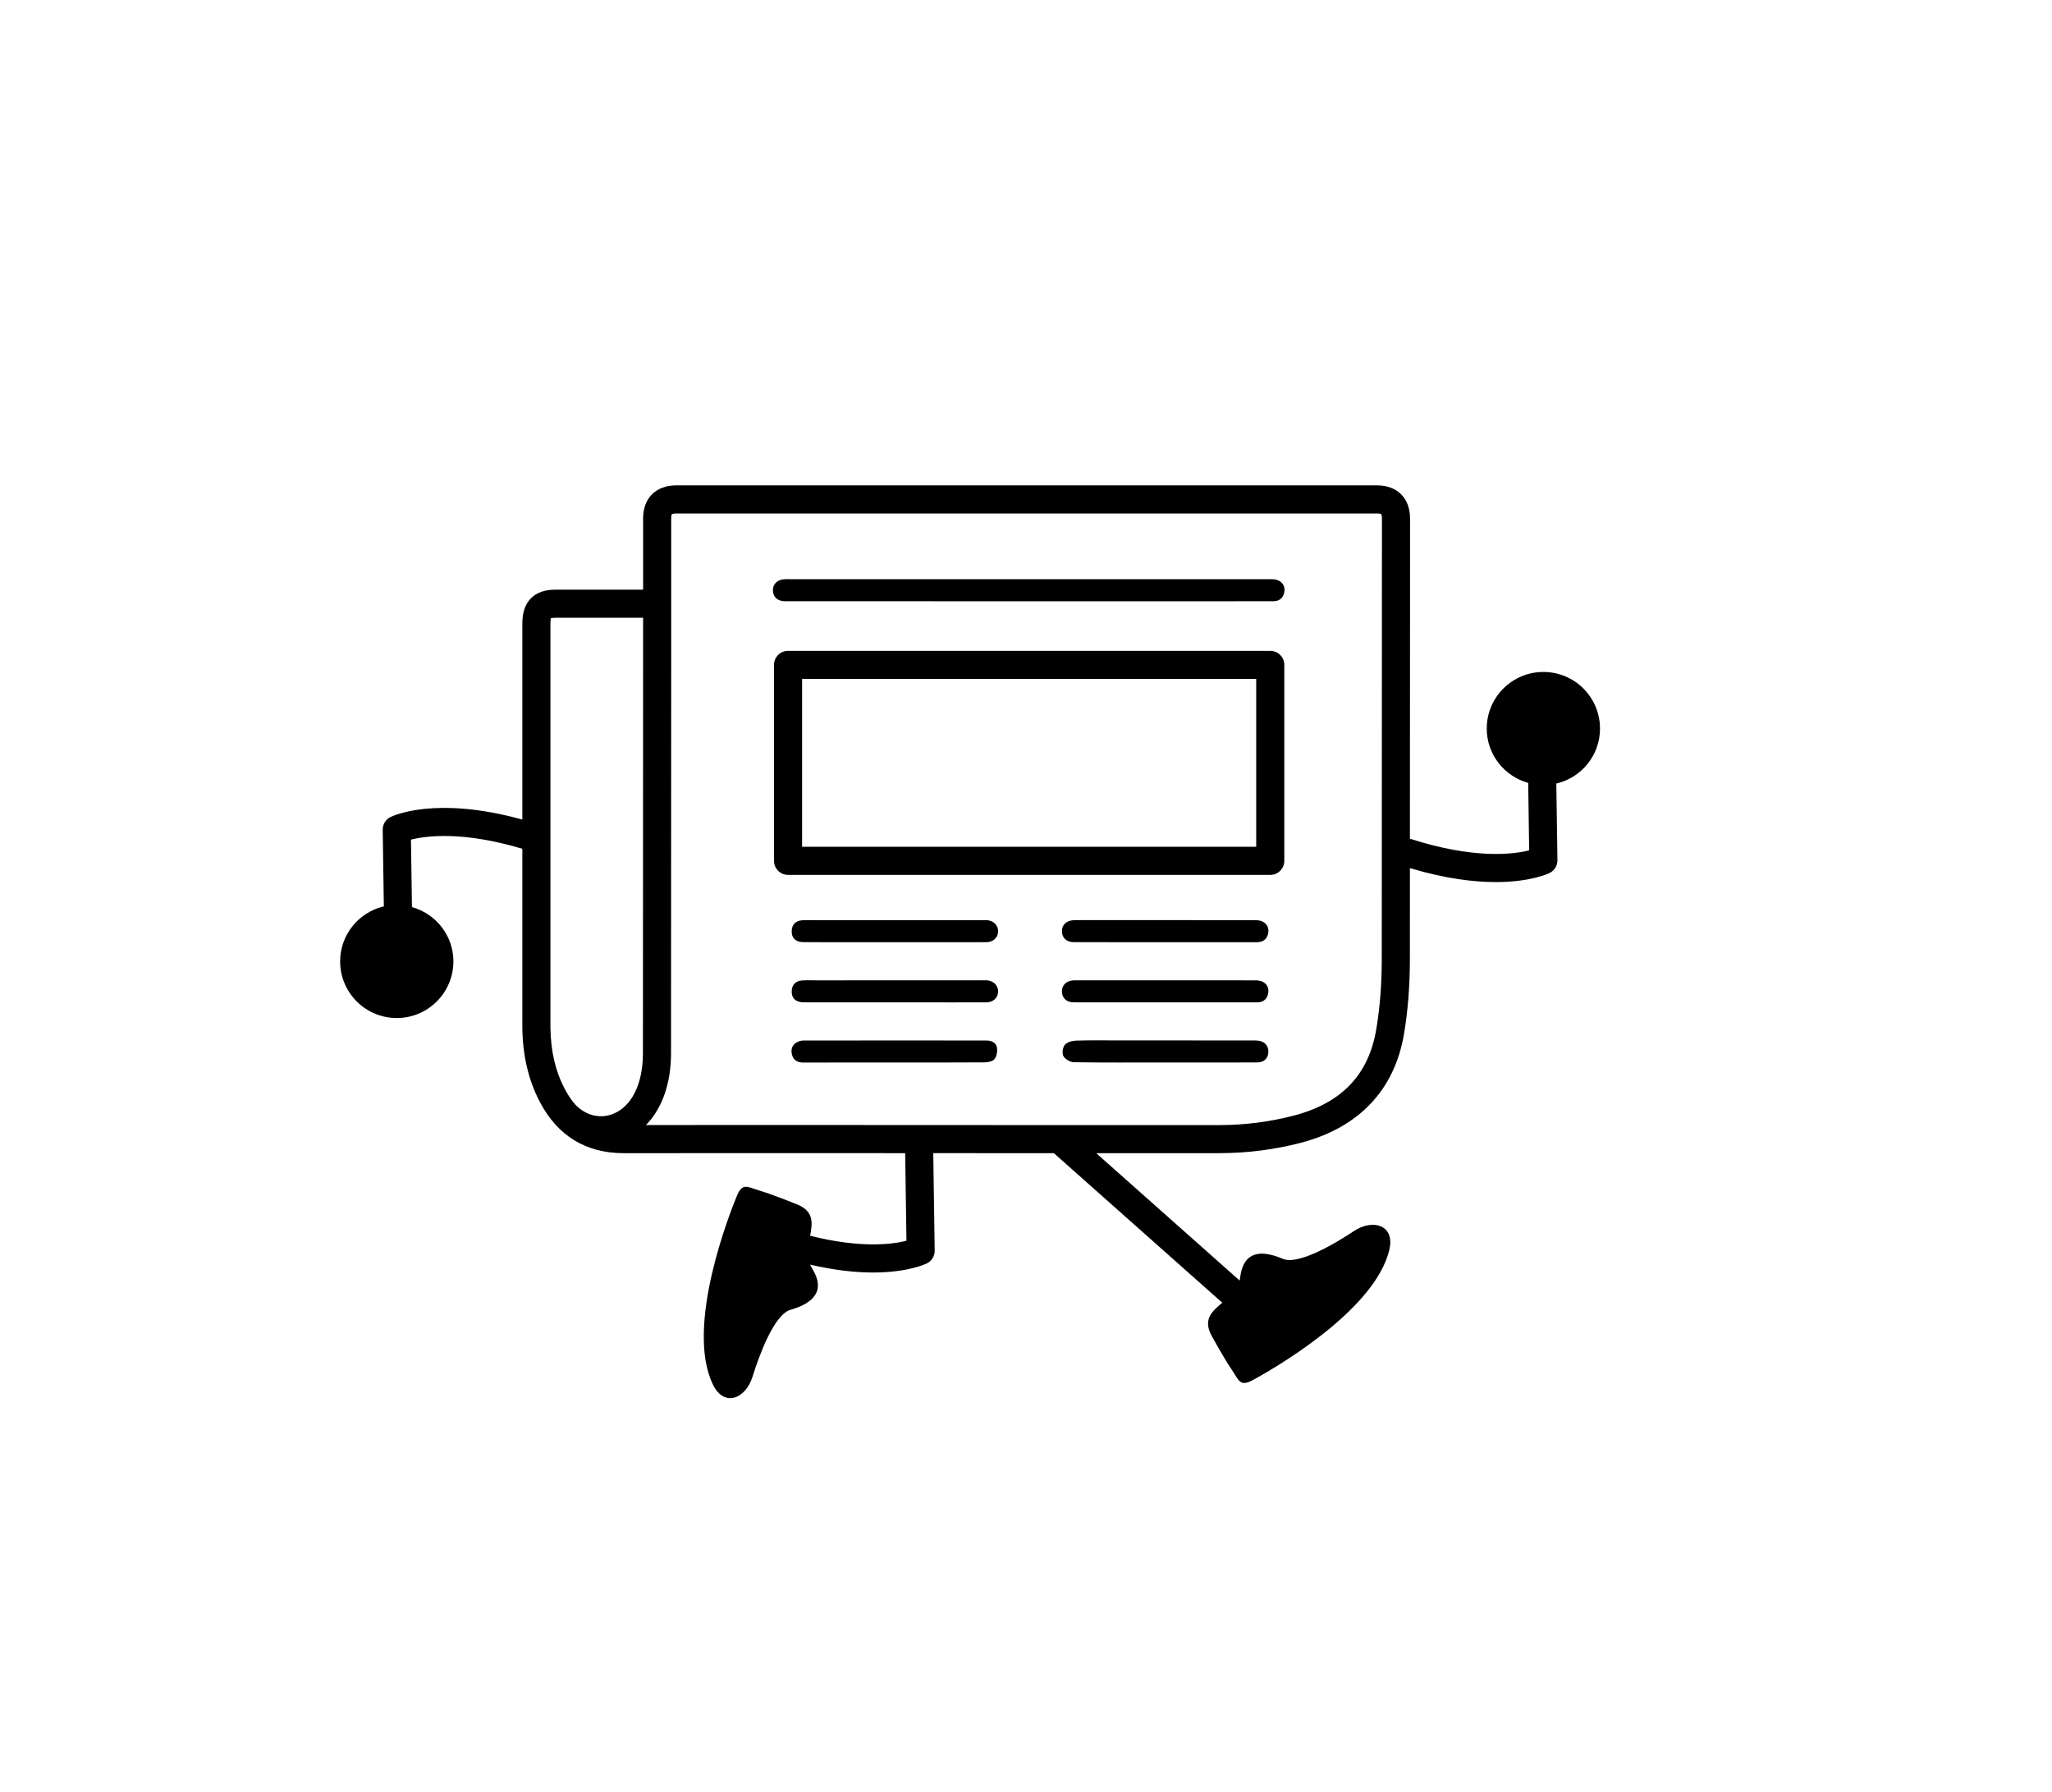 <?xml version="1.0" encoding="utf-8"?>
<!-- Generator: Adobe Illustrator 16.0.0, SVG Export Plug-In . SVG Version: 6.00 Build 0)  -->
<!DOCTYPE svg PUBLIC "-//W3C//DTD SVG 1.1//EN" "http://www.w3.org/Graphics/SVG/1.1/DTD/svg11.dtd">
<svg version="1.1" xmlns="http://www.w3.org/2000/svg" xmlns:xlink="http://www.w3.org/1999/xlink" x="0px" y="0px" width="184px"
	 height="160.667px" viewBox="0 0 184 160.667" enable-background="new 0 0 184 160.667" xml:space="preserve">
<g id="Layer_6" display="none">
	<rect x="-220.333" y="-287" display="inline" fill="#0D0D0D" width="612" height="792"/>
</g>
<g id="Layer_4" display="none">
	
		<rect x="-5.333" y="17.167" display="inline" fill="none" stroke="#FFFFFF" stroke-width="1.721" stroke-linecap="round" stroke-linejoin="round" stroke-miterlimit="10" width="183" height="183"/>
</g>
<g id="Layer_3_copy" display="none">
	<g display="inline">
		<path d="M88.512,87.903c-0.176-0.012-0.355-0.002-0.533-0.002c-4.939,0-9.881,0-14.822,0.002c-0.414,0-0.83-0.02-1.242,0.01
			c-0.559,0.041-0.891,0.383-0.92,0.898c-0.043,0.684,0.338,1.064,1.104,1.064c2.708,0.008,5.415,0.004,8.123,0.004
			c0.851,0,1.698,0,2.549,0c1.897,0,3.794,0.006,5.692-0.004c0.615-0.006,1.041-0.43,1.037-0.986
			C89.496,88.354,89.093,87.952,88.512,87.903z"/>
		<path d="M112.817,93.309c-0.213-0.025-0.435-0.018-0.652-0.018c-3.97-0.002-7.943-0.002-11.916-0.002
			c-1.268,0-2.531-0.025-3.795,0.02c-0.344,0.012-0.79,0.145-0.982,0.389c-0.188,0.232-0.251,0.76-0.109,1.008
			c0.155,0.275,0.604,0.535,0.93,0.539c2.707,0.043,5.416,0.023,8.123,0.023c0.18,0,0.357,0,0.535,0
			c2.588,0,5.178,0.006,7.767-0.002c0.618-0.002,0.993-0.363,1.015-0.922C113.755,93.78,113.41,93.379,112.817,93.309z"/>
		<path d="M88.451,93.297c-5.474-0.006-10.95-0.006-16.423,0.002c-0.206,0-0.434,0.072-0.611,0.178
			c-0.438,0.262-0.518,0.699-0.384,1.143c0.141,0.473,0.515,0.656,1.009,0.654c2.729-0.008,5.455-0.006,8.182-0.006
			c2.688,0,5.377,0.01,8.063-0.01c0.31-0.002,0.731-0.092,0.897-0.303c0.195-0.248,0.264-0.684,0.213-1.014
			C89.322,93.477,88.899,93.299,88.451,93.297z"/>
		<path d="M96.29,89.875c2.707,0.008,5.416,0.002,8.125,0.004c1.225,0,2.451,0,3.676,0c1.543,0,3.084,0,4.626-0.002
			c0.553,0,0.905-0.277,1.002-0.814c0.087-0.482-0.114-0.869-0.563-1.062c-0.207-0.092-0.463-0.098-0.697-0.098
			c-1.916-0.006-3.834-0.002-5.752-0.002c-3.32,0-6.641,0-9.962,0c-0.158,0-0.317-0.006-0.474,0.002
			c-0.662,0.035-1.072,0.441-1.049,1.031C95.243,89.502,95.647,89.875,96.29,89.875z"/>
		<path d="M96.29,84.481c2.707,0.008,5.416,0.002,8.125,0.004c1.225,0,2.451,0,3.676,0c1.543,0,3.084,0,4.626-0.002
			c0.553,0,0.905-0.277,1.002-0.814c0.087-0.482-0.114-0.869-0.563-1.062c-0.207-0.092-0.463-0.098-0.697-0.098
			c-1.916-0.008-3.834-0.004-5.752-0.004c-3.32,0-6.641,0-9.962,0c-0.158,0-0.317-0.006-0.474,0.004
			c-0.662,0.035-1.072,0.439-1.049,1.031C95.243,84.106,95.647,84.481,96.29,84.481z"/>
		<path d="M88.512,82.51c-0.176-0.012-0.355-0.004-0.533-0.004c-4.939,0-9.881,0-14.822,0.002c-0.414,0-0.83-0.018-1.242,0.012
			c-0.559,0.039-0.891,0.383-0.92,0.898c-0.043,0.684,0.338,1.064,1.104,1.064c2.708,0.008,5.415,0.004,8.123,0.004
			c0.851,0,1.698,0,2.549,0c1.897,0,3.794,0.006,5.692-0.004c0.615-0.006,1.041-0.432,1.037-0.986
			C89.496,82.961,89.093,82.557,88.512,82.51z"/>
		<path d="M113.903,58.362H70.665c-0.695,0-1.26,0.563-1.26,1.26V77.19c0,0.695,0.564,1.26,1.26,1.26h43.238
			c0.696,0,1.26-0.564,1.26-1.26V59.622C115.163,58.925,114.599,58.362,113.903,58.362z M112.643,75.93H71.924V60.881h40.719V75.93z
			"/>
		<path d="M114.598,52.037c-0.206-0.092-0.461-0.098-0.695-0.098c-1.918-0.006-5.115-0.002-7.032-0.002c-3.321,0-32.72,0-36.042,0
			c-0.158,0-0.316-0.006-0.473,0.002c-0.662,0.035-1.072,0.441-1.049,1.031c0.021,0.568,0.426,0.941,1.067,0.941
			c2.707,0.008,31.496,0.002,34.205,0.004c1.224,0,2.45,0,3.675,0c1.543,0,4.364,0,5.906-0.002c0.553,0,0.904-0.277,1.002-0.814
			C115.25,52.617,115.047,52.23,114.598,52.037z"/>
		<path d="M134.109,74.682c-1.248-2.511-4.295-3.534-6.806-2.287c-0.316,0.157-0.609,0.344-0.877,0.554l0.013-26.446
			c-0.005-1.836-1.141-2.977-2.964-2.977H60.647c-1.835,0-2.977,1.136-2.979,2.966l-0.001,6.386h-7.863
			c-0.961,0.001-1.678,0.254-2.193,0.772c-0.525,0.529-0.778,1.281-0.773,2.294v17.659c-5.681,1.113-7.854,3.411-7.949,3.515
			c-0.326,0.355-0.422,0.865-0.244,1.314l2.515,6.389c-1.914,1.284-2.775,3.748-1.926,5.998c0.988,2.623,3.917,3.948,6.541,2.96
			c0.414-0.156,0.782-0.374,1.126-0.618c0.145,2.081,0.632,3.979,1.499,5.63c1.603,3.059,4.142,4.609,7.552,4.609
			c7.998-0.011,15.995-0.006,23.992-0.002l2.229,4.736c-0.987,0.789-3.412,2.318-8.057,3.148c-0.001-0.006-0.002-0.012-0.003-0.018
			c-0.268-1.104-0.567-2.086-2.144-2.066c0,0-2.354,0.092-3.582,0.258c-1.227,0.172-1.777-0.062-1.725,1.342
			c0.052,1.396,0.538,12.561,5.052,16.262c1.748,1.432,3.168-0.1,2.911-2.127c-0.249-2.021-0.534-5.883,0.631-6.881
			c1.173-0.992,2.469-2.602,0.342-4.096c-0.157-0.11-0.293-0.211-0.419-0.308c6.968-1.385,9.391-4.292,9.504-4.433
			c0.303-0.375,0.365-0.891,0.16-1.328l-2.113-4.491c0.628,0,1.257,0,1.885,0c2.21,0.001,4.419,0.001,6.629,0.003l5.63,2.312
			c-0.197,1.258-0.957,4.026-3.812,7.764c-0.005-0.004-0.009-0.007-0.014-0.011c-0.942-0.633-1.827-1.154-2.976-0.076
			c0,0-1.674,1.656-2.469,2.609c-0.787,0.955-1.354,1.154-0.365,2.154c0.982,0.996,8.88,8.9,14.708,8.58
			c2.256-0.123,2.27-2.213,0.711-3.533c-1.551-1.324-4.367-3.979-4.182-5.5c0.193-1.525,0.062-3.588-2.515-3.254
			c-0.19,0.025-0.358,0.043-0.517,0.057c4.204-5.726,4.026-9.507,4.016-9.687c-0.03-0.481-0.333-0.903-0.779-1.086l-0.797-0.327
			c0.76,0,1.519,0.001,2.278,0.001c3.081,0,6.164-0.001,9.245-0.004c2.43-0.006,4.846-0.314,7.181-0.915
			c5.239-1.351,8.458-4.731,9.309-9.774c0.341-2.011,0.518-4.201,0.527-6.516l0.002-5.283c1.494,1.179,3.584,1.479,5.4,0.576
			C134.333,80.242,135.357,77.194,134.109,74.682z M43.539,83.991l-2.216-5.629c0.82-0.573,2.556-1.539,5.514-2.182v8.658
			C45.881,84.188,44.719,83.887,43.539,83.991z M57.667,57.78c0,6.11-0.005,12.221-0.009,18.332s-0.008,12.222-0.008,18.334
			c0,2.742-1.008,4.775-2.695,5.439c-1.168,0.46-2.465,0.129-3.387-0.861l-0.001,0.002c-0.346-0.4-0.657-0.868-0.938-1.404
			c-0.824-1.571-1.24-3.352-1.273-5.443v-36.24c-0.002-0.323,0.039-0.471,0.029-0.494c0.045-0.016,0.168-0.047,0.42-0.047h7.862
			V57.78z M123.901,86.19c-0.01,2.172-0.175,4.225-0.492,6.103c-0.692,4.103-3.13,6.638-7.453,7.753
			c-2.131,0.549-4.338,0.83-6.556,0.836c-8.265,0.008-16.524,0.002-24.786-0.003c-5.184-0.003-10.366-0.007-15.55-0.007
			c-3.715,0-7.431,0.002-11.145,0.006c1.438-1.457,2.251-3.715,2.251-6.432c0-6.111,0.004-12.223,0.008-18.332
			c0.005-6.111,0.009-12.223,0.009-18.334V46.494c0.001-0.289,0.06-0.384,0.058-0.385c0.006-0.004,0.104-0.064,0.402-0.064h62.828
			c0.272,0,0.373,0.051,0.379,0.051c0.007,0.011,0.064,0.115,0.065,0.41L123.901,86.19z"/>
	</g>
</g>
<g id="Layer_1" display="none">
	<g display="inline">
		<g>
			<path d="M88.516,87.896c-0.176-0.012-0.355-0.002-0.533-0.002c-4.938,0-9.879,0-14.821,0.002c-0.414,0-0.83-0.02-1.242,0.01
				c-0.559,0.041-0.891,0.383-0.92,0.898c-0.043,0.684,0.338,1.064,1.104,1.064c2.708,0.008,5.415,0.004,8.123,0.004
				c0.851,0,1.698,0,2.549,0c1.897,0,3.794,0.006,5.691-0.004c0.615-0.006,1.041-0.43,1.037-0.986
				C89.5,88.348,89.098,87.945,88.516,87.896z"/>
		</g>
		<g>
			<path d="M112.821,93.303c-0.213-0.025-0.434-0.018-0.652-0.018c-3.969-0.002-7.943-0.002-11.916-0.002
				c-1.268,0-2.531-0.025-3.795,0.02c-0.344,0.012-0.789,0.145-0.982,0.389c-0.188,0.232-0.25,0.76-0.109,1.008
				c0.156,0.275,0.605,0.535,0.93,0.539c2.707,0.043,5.416,0.023,8.123,0.023c0.18,0,0.357,0,0.535,0
				c2.588,0,5.178,0.006,7.768-0.002c0.617-0.002,0.992-0.363,1.014-0.922C113.76,93.773,113.415,93.373,112.821,93.303z"/>
		</g>
		<g>
			<path d="M88.456,93.291c-5.473-0.006-10.95-0.006-16.422,0.002c-0.206,0-0.434,0.072-0.611,0.178
				c-0.438,0.262-0.518,0.699-0.384,1.143c0.141,0.473,0.515,0.656,1.009,0.654c2.729-0.008,5.455-0.006,8.182-0.006
				c2.688,0,5.377,0.01,8.063-0.01c0.309-0.002,0.73-0.092,0.896-0.303c0.195-0.248,0.264-0.684,0.213-1.014
				C89.327,93.471,88.903,93.293,88.456,93.291z"/>
		</g>
		<g>
			<path d="M96.293,89.869c2.707,0.008,5.416,0.002,8.125,0.004c1.225,0,2.451,0,3.676,0c1.543,0,3.084,0,4.627-0.002
				c0.553,0,0.904-0.277,1.002-0.814c0.086-0.482-0.115-0.869-0.564-1.062c-0.207-0.092-0.463-0.098-0.697-0.098
				c-1.916-0.006-3.834-0.002-5.752-0.002c-3.32,0-6.641,0-9.961,0c-0.158,0-0.318-0.006-0.475,0.002
				c-0.662,0.035-1.072,0.441-1.049,1.031C95.247,89.496,95.651,89.869,96.293,89.869z"/>
		</g>
		<g>
			<path d="M96.293,84.475c2.707,0.008,5.416,0.002,8.125,0.004c1.225,0,2.451,0,3.676,0c1.543,0,3.084,0,4.627-0.002
				c0.553,0,0.904-0.277,1.002-0.814c0.086-0.482-0.115-0.869-0.564-1.062c-0.207-0.092-0.463-0.098-0.697-0.098
				c-1.916-0.008-3.834-0.004-5.752-0.004c-3.32,0-6.641,0-9.961,0c-0.158,0-0.318-0.006-0.475,0.004
				c-0.662,0.035-1.072,0.439-1.049,1.031C95.247,84.1,95.651,84.475,96.293,84.475z"/>
		</g>
		<g>
			<path d="M88.516,82.504c-0.176-0.012-0.355-0.004-0.533-0.004c-4.938,0-9.879,0-14.821,0.002c-0.414,0-0.83-0.018-1.242,0.012
				c-0.559,0.039-0.891,0.383-0.92,0.898c-0.043,0.684,0.338,1.064,1.104,1.064c2.708,0.008,5.415,0.004,8.123,0.004
				c0.851,0,1.698,0,2.549,0c1.897,0,3.794,0.006,5.691-0.004c0.615-0.006,1.041-0.432,1.037-0.986
				C89.5,82.955,89.098,82.551,88.516,82.504z"/>
		</g>
	</g>
	<g display="inline">
		<path d="M94.317,114.422c0,0-1.861,1.443-2.766,2.291c-0.896,0.854-1.482,0.98-0.621,2.094c0.852,1.107,7.736,9.91,13.562,10.295
			c2.254,0.148,2.52-1.924,1.133-3.422c-1.377-1.5-3.857-4.479-3.488-5.967c0.377-1.49,0.496-3.553-2.104-3.529
			c-2.594,0.02-1.916-0.586-2.773-1.328S95.586,113.488,94.317,114.422z"/>
	</g>
	<g display="inline">
		<path d="M100.163,103.398c-5.182,0-10.363-0.003-15.545-0.006c-9.554-0.006-19.108-0.012-28.662,0.002
			c-3.409,0-5.95-1.551-7.552-4.609c-0.999-1.902-1.525-4.119-1.562-6.584c0-0.007,0-0.014,0-0.02V55.938
			c-0.005-1.014,0.248-1.766,0.773-2.294c0.516-0.519,1.233-0.771,2.193-0.772h7.864v-6.386c0.003-1.83,1.145-2.966,2.979-2.966
			h62.827c1.822,0,2.959,1.141,2.965,2.977l-0.02,39.693c-0.008,2.313-0.186,4.504-0.527,6.518c-0.85,5.042-4.068,8.422-9.309,9.773
			c-2.334,0.601-4.75,0.908-7.18,0.914C106.327,103.398,103.245,103.398,100.163,103.398z M69.069,100.865
			c5.184,0,10.365,0.004,15.55,0.008c8.262,0.004,16.526,0.01,24.786,0.002c2.217-0.006,4.424-0.287,6.555-0.836
			c4.324-1.114,6.762-3.65,7.453-7.752c0.318-1.879,0.484-3.932,0.492-6.103l0.02-39.685c0-0.295-0.059-0.399-0.064-0.41l0,0
			c-0.006,0-0.107-0.051-0.381-0.051H60.652c-0.299,0-0.396,0.061-0.402,0.064c0.001,0-0.058,0.096-0.058,0.385v11.285
			c0,6.111-0.004,12.223-0.008,18.334c-0.004,6.11-0.009,12.221-0.009,18.332c0,2.718-0.813,4.976-2.251,6.433
			C61.639,100.867,65.354,100.865,69.069,100.865z M51.575,99.019c0.921,0.989,2.217,1.319,3.387,0.861
			c1.687-0.664,2.694-2.698,2.694-5.44c0-6.111,0.004-12.223,0.009-18.334c0.004-6.11,0.008-12.221,0.008-18.332v-2.383h-7.862
			c-0.253,0-0.375,0.031-0.419,0.047c0.008,0.023-0.031,0.172-0.03,0.494v36.24c0.032,2.092,0.449,3.873,1.274,5.443
			c0.28,0.537,0.592,1.004,0.938,1.404L51.575,99.019z M113.907,78.443H70.67c-0.696,0-1.26-0.564-1.26-1.26V59.615
			c0-0.695,0.563-1.26,1.26-1.26h43.237c0.697,0,1.26,0.564,1.26,1.26v17.568C115.167,77.879,114.604,78.443,113.907,78.443z
			 M71.93,75.924h40.717V60.875H71.93V75.924z"/>
	</g>
	<g display="inline">
		<path d="M70.38,53.906c2.707,0.008,31.496,0.002,34.205,0.004c1.223,0,2.449,0,3.674,0c1.543,0,4.365,0,5.906-0.002
			c0.553,0,0.904-0.277,1.002-0.814c0.088-0.482-0.115-0.869-0.564-1.062c-0.205-0.092-0.461-0.098-0.695-0.098
			c-1.918-0.006-5.115-0.002-7.031-0.002c-3.322,0-32.719,0-36.042,0c-0.158,0-0.316-0.006-0.473,0.002
			c-0.662,0.035-1.072,0.441-1.049,1.031C69.334,53.533,69.738,53.906,70.38,53.906z"/>
	</g>
	<g display="inline">
		<path d="M60.626,109.735c0,0-2.298,0.431-3.479,0.773c-1.18,0.348-1.755,0.197-1.499,1.566c0.256,1.367,2.361,12.256,7.33,15.232
			c1.923,1.152,3.095-0.562,2.549-2.516c-0.541-1.949-1.384-5.697-0.383-6.846c1.005-1.148,2.044-2.916-0.264-4.07
			c-2.3-1.156-1.429-1.387-1.848-2.428C62.611,110.404,62.173,109.483,60.626,109.735z"/>
	</g>
	<g display="inline">
		<rect x="69.214" y="96.031" transform="matrix(0.504 0.863 -0.863 0.504 128.777 -6.984)" width="2.52" height="25.361"/>
	</g>
	<g display="inline">
		<path d="M97.118,118.494l-1.668-1.891c4.738-4.18,6.143-7.552,6.549-8.982l-7.969-4.465l1.232-2.197l8.77,4.912
			c0.42,0.236,0.67,0.691,0.641,1.173C104.661,107.25,104.295,112.16,97.118,118.494z"/>
	</g>
	<g display="inline">
		<path d="M126.897,77.727c-0.279,0-0.562-0.004-0.854-0.01l0.055-2.52c6.35,0.133,9.648-1.39,10.906-2.16l-2.83-8.688l2.396-0.781
			l3.113,9.559c0.148,0.458,0.023,0.962-0.324,1.297C139.215,74.562,135.829,77.727,126.897,77.727z"/>
	</g>
	<g display="inline">
		<circle fill-rule="evenodd" clip-rule="evenodd" cx="134.989" cy="62.229" r="5.077"/>
	</g>
	<g display="inline">
		<path d="M34.394,79.227l-2.322-0.977l3.891-9.266c0.188-0.444,0.611-0.743,1.093-0.77c0.204-0.011,5.126-0.205,12.231,6.211
			l-1.689,1.871c-4.689-4.234-8.199-5.248-9.666-5.49L34.394,79.227z"/>
	</g>
	<g display="inline">
		<circle fill-rule="evenodd" clip-rule="evenodd" cx="32.39" cy="80.3" r="5.078"/>
	</g>
</g>
<g id="Layer_3" display="none">
	<g display="inline">
		<path fill="none" d="M49.389,55.441c0.009,0.024-0.031,0.171-0.03,0.494v36.24c0.033,2.092,0.449,3.873,1.274,5.444
			c0.281,0.536,0.592,1.003,0.938,1.404l0.001-0.001c0.921,0.99,2.219,1.321,3.387,0.861c1.687-0.664,2.695-2.698,2.695-5.44
			c0-6.112,0.004-12.223,0.008-18.334c0.004-6.11,0.008-12.221,0.008-18.332v-2.383h-7.862
			C49.556,55.395,49.433,55.426,49.389,55.441z"/>
		<path fill="none" d="M43.542,83.989c1.18-0.104,2.342,0.197,3.297,0.847v-8.658c-2.958,0.643-4.694,1.609-5.513,2.183
			L43.542,83.989z"/>
		<rect x="71.927" y="60.879" fill="none" width="40.719" height="15.049"/>
		<path fill="none" d="M123.478,46.043H60.65c-0.299,0-0.396,0.061-0.402,0.064c0.001,0-0.057,0.096-0.058,0.385v11.285
			c0,6.112-0.004,12.223-0.008,18.334c-0.004,6.11-0.008,12.221-0.008,18.332c0,2.718-0.813,4.976-2.251,6.433
			c3.714-0.005,7.43-0.006,11.145-0.006c5.184,0,10.366,0.003,15.549,0.007c8.262,0.004,16.523,0.01,24.787,0.002
			c2.218-0.006,4.425-0.287,6.556-0.835c4.323-1.115,6.761-3.651,7.453-7.753c0.317-1.877,0.482-3.93,0.492-6.103l0.019-39.685
			c-0.001-0.295-0.059-0.399-0.065-0.41C123.851,46.094,123.75,46.043,123.478,46.043z M89.187,94.953
			c-0.166,0.211-0.588,0.301-0.897,0.303c-2.687,0.02-5.376,0.01-8.063,0.01c-2.727,0-5.453-0.002-8.182,0.006
			c-0.494,0.002-0.868-0.182-1.009-0.654c-0.134-0.443-0.055-0.881,0.384-1.143c0.178-0.105,0.405-0.178,0.611-0.178
			c5.473-0.008,10.949-0.008,16.423-0.002c0.448,0.002,0.871,0.18,0.946,0.645C89.451,94.27,89.382,94.705,89.187,94.953z
			 M88.466,89.873c-1.898,0.01-3.795,0.004-5.692,0.004c-0.851,0-1.698,0-2.549,0c-2.708,0-5.415,0.004-8.123-0.004
			c-0.767,0-1.147-0.381-1.104-1.064c0.029-0.516,0.361-0.857,0.92-0.898c0.412-0.029,0.828-0.01,1.242-0.01
			c4.941-0.002,9.883-0.002,14.822-0.002c0.178,0,0.357-0.01,0.533,0.002c0.581,0.049,0.983,0.451,0.988,0.986
			C89.507,89.443,89.082,89.867,88.466,89.873z M88.466,84.48c-1.898,0.01-3.795,0.004-5.692,0.004c-0.851,0-1.698,0-2.549,0
			c-2.708,0-5.415,0.004-8.123-0.004c-0.767,0-1.147-0.381-1.104-1.064c0.029-0.516,0.361-0.859,0.92-0.898
			c0.412-0.029,0.828-0.012,1.242-0.012c4.941-0.002,9.883-0.002,14.822-0.002c0.178,0,0.357-0.008,0.533,0.004
			c0.581,0.047,0.983,0.451,0.988,0.986C89.507,84.049,89.082,84.475,88.466,84.48z M96.273,87.9
			c0.156-0.008,0.315-0.002,0.474-0.002c3.321,0,6.642,0,9.962,0c1.918,0,3.836-0.004,5.752,0.002c0.234,0,0.49,0.006,0.697,0.098
			c0.449,0.193,0.65,0.58,0.563,1.062c-0.097,0.537-0.449,0.814-1.002,0.814c-1.542,0.002-3.083,0.002-4.626,0.002
			c-1.225,0-2.451,0-3.676,0c-2.709-0.002-5.418,0.004-8.125-0.004c-0.643,0-1.047-0.373-1.068-0.941
			C95.201,88.342,95.611,87.936,96.273,87.9z M95.224,83.537c-0.023-0.592,0.387-0.996,1.049-1.031
			c0.156-0.01,0.315-0.004,0.474-0.004c3.321,0,6.642,0,9.962,0c1.918,0,3.836-0.004,5.752,0.004c0.234,0,0.49,0.006,0.697,0.098
			c0.449,0.193,0.65,0.58,0.563,1.062c-0.097,0.537-0.449,0.814-1.002,0.814c-1.542,0.002-3.083,0.002-4.626,0.002
			c-1.225,0-2.451,0-3.676,0c-2.709-0.002-5.418,0.004-8.125-0.004C95.65,84.479,95.246,84.104,95.224,83.537z M112.719,95.264
			c-2.589,0.008-5.179,0.002-7.767,0.002c-0.178,0-0.355,0-0.535,0c-2.707,0-5.416,0.02-8.123-0.023
			c-0.325-0.004-0.774-0.264-0.93-0.539c-0.142-0.248-0.079-0.775,0.109-1.008c0.192-0.244,0.639-0.377,0.982-0.389
			c1.264-0.045,2.527-0.02,3.795-0.02c3.973,0,7.946,0,11.916,0.002c0.218,0,0.439-0.008,0.652,0.018
			c0.593,0.07,0.938,0.471,0.914,1.035C113.712,94.9,113.337,95.262,112.719,95.264z M115.166,77.188c0,0.696-0.563,1.26-1.26,1.26
			H70.667c-0.696,0-1.26-0.564-1.26-1.26V59.619c0-0.696,0.564-1.26,1.26-1.26h43.238c0.696,0,1.26,0.564,1.26,1.26V77.188z
			 M115.166,53.098c-0.098,0.537-0.449,0.814-1.002,0.814c-1.542,0.002-4.363,0.002-5.906,0.002c-1.225,0-2.451,0-3.675,0
			c-2.709-0.002-31.498,0.004-34.205-0.004c-0.642,0-1.046-0.373-1.067-0.941c-0.023-0.59,0.387-0.996,1.049-1.031
			c0.156-0.008,0.314-0.002,0.473-0.002c3.322,0,32.721,0,36.042,0c1.917,0,5.114-0.004,7.032,0.002
			c0.234,0,0.489,0.006,0.695,0.098C115.05,52.229,115.252,52.615,115.166,53.098z"/>
		<path d="M88.515,87.9c-0.176-0.012-0.355-0.002-0.533-0.002c-4.939,0-9.881,0-14.822,0.002c-0.414,0-0.83-0.02-1.242,0.01
			c-0.559,0.041-0.891,0.383-0.92,0.898c-0.043,0.684,0.338,1.064,1.104,1.064c2.708,0.008,5.415,0.004,8.123,0.004
			c0.851,0,1.698,0,2.549,0c1.897,0,3.794,0.006,5.692-0.004c0.615-0.006,1.041-0.43,1.037-0.986
			C89.499,88.352,89.096,87.949,88.515,87.9z"/>
		<path d="M112.82,93.307c-0.213-0.025-0.435-0.018-0.652-0.018c-3.97-0.002-7.943-0.002-11.916-0.002
			c-1.268,0-2.531-0.025-3.795,0.02c-0.344,0.012-0.79,0.145-0.982,0.389c-0.188,0.232-0.251,0.76-0.109,1.008
			c0.155,0.275,0.604,0.535,0.93,0.539c2.707,0.043,5.416,0.023,8.123,0.023c0.18,0,0.357,0,0.535,0
			c2.588,0,5.178,0.006,7.767-0.002c0.618-0.002,0.993-0.363,1.015-0.922C113.758,93.777,113.413,93.377,112.82,93.307z"/>
		<path d="M88.454,93.295c-5.474-0.006-10.95-0.006-16.423,0.002c-0.206,0-0.434,0.072-0.611,0.178
			c-0.438,0.262-0.518,0.699-0.384,1.143c0.141,0.473,0.515,0.656,1.009,0.654c2.729-0.008,5.455-0.006,8.182-0.006
			c2.688,0,5.377,0.01,8.063-0.01c0.31-0.002,0.731-0.092,0.897-0.303c0.195-0.248,0.264-0.684,0.213-1.014
			C89.325,93.475,88.902,93.297,88.454,93.295z"/>
		<path d="M96.292,89.873c2.707,0.008,5.416,0.002,8.125,0.004c1.225,0,2.451,0,3.676,0c1.543,0,3.084,0,4.626-0.002
			c0.553,0,0.905-0.277,1.002-0.814c0.087-0.482-0.114-0.869-0.563-1.062c-0.207-0.092-0.463-0.098-0.697-0.098
			c-1.916-0.006-3.834-0.002-5.752-0.002c-3.32,0-6.641,0-9.962,0c-0.158,0-0.317-0.006-0.474,0.002
			c-0.662,0.035-1.072,0.441-1.049,1.031C95.246,89.5,95.65,89.873,96.292,89.873z"/>
		<path d="M96.292,84.479c2.707,0.008,5.416,0.002,8.125,0.004c1.225,0,2.451,0,3.676,0c1.543,0,3.084,0,4.626-0.002
			c0.553,0,0.905-0.277,1.002-0.814c0.087-0.482-0.114-0.869-0.563-1.062c-0.207-0.092-0.463-0.098-0.697-0.098
			c-1.916-0.008-3.834-0.004-5.752-0.004c-3.32,0-6.641,0-9.962,0c-0.158,0-0.317-0.006-0.474,0.004
			c-0.662,0.035-1.072,0.439-1.049,1.031C95.246,84.104,95.65,84.479,96.292,84.479z"/>
		<path d="M88.515,82.508c-0.176-0.012-0.355-0.004-0.533-0.004c-4.939,0-9.881,0-14.822,0.002c-0.414,0-0.83-0.018-1.242,0.012
			c-0.559,0.039-0.891,0.383-0.92,0.898c-0.043,0.684,0.338,1.064,1.104,1.064c2.708,0.008,5.415,0.004,8.123,0.004
			c0.851,0,1.698,0,2.549,0c1.897,0,3.794,0.006,5.692-0.004c0.615-0.006,1.041-0.432,1.037-0.986
			C89.499,82.959,89.096,82.555,88.515,82.508z"/>
		<path d="M113.906,58.359H70.667c-0.696,0-1.26,0.564-1.26,1.26v17.568c0,0.696,0.564,1.26,1.26,1.26h43.238
			c0.696,0,1.26-0.564,1.26-1.26V59.619C115.166,58.923,114.602,58.359,113.906,58.359z M112.646,75.928H71.927V60.879h40.719
			V75.928z"/>
		<path d="M114.601,52.035c-0.206-0.092-0.461-0.098-0.695-0.098c-1.918-0.006-5.115-0.002-7.032-0.002c-3.321,0-32.72,0-36.042,0
			c-0.158,0-0.316-0.006-0.473,0.002c-0.662,0.035-1.072,0.441-1.049,1.031c0.021,0.568,0.426,0.941,1.067,0.941
			c2.707,0.008,31.496,0.002,34.205,0.004c1.224,0,2.45,0,3.675,0c1.543,0,4.364,0,5.906-0.002c0.553,0,0.904-0.277,1.002-0.814
			C115.252,52.615,115.05,52.229,114.601,52.035z"/>
		<path d="M134.112,74.68c-1.248-2.511-4.295-3.534-6.806-2.287c-0.316,0.157-0.609,0.344-0.877,0.554l0.013-26.446
			c-0.005-1.836-1.141-2.977-2.964-2.977H60.65c-1.835,0-2.977,1.136-2.979,2.966l0,6.386h-7.864
			c-0.96,0.001-1.678,0.254-2.193,0.772c-0.525,0.529-0.778,1.281-0.773,2.294v17.659c-5.681,1.113-7.854,3.411-7.949,3.515
			c-0.326,0.355-0.421,0.865-0.245,1.314l2.515,6.389c-1.914,1.284-2.774,3.748-1.926,5.998c0.988,2.623,3.917,3.949,6.541,2.96
			c0.414-0.156,0.781-0.374,1.126-0.617c0.144,2.08,0.632,3.979,1.499,5.63c1.602,3.059,4.142,4.609,7.552,4.609
			c7.998-0.012,15.995-0.006,23.992-0.002l2.229,4.736c-0.987,0.79-3.412,2.319-8.057,3.149c-0.001-0.007-0.002-0.012-0.003-0.019
			c-0.268-1.104-0.567-2.086-2.144-2.065c0,0-2.354,0.092-3.582,0.258c-1.227,0.171-1.777-0.064-1.725,1.341
			c0.052,1.397,0.538,12.561,5.052,16.262c1.748,1.432,3.168-0.1,2.911-2.127c-0.249-2.021-0.534-5.883,0.631-6.881
			c1.173-0.992,2.469-2.602,0.342-4.096c-0.157-0.11-0.293-0.211-0.419-0.308c6.968-1.385,9.391-4.292,9.504-4.433
			c0.303-0.375,0.365-0.891,0.159-1.328l-2.113-4.491c0.628,0,1.256,0,1.885,0c2.209,0.001,4.419,0.001,6.628,0.003l5.631,2.312
			c-0.197,1.259-0.957,4.026-3.812,7.765c-0.005-0.004-0.009-0.007-0.014-0.011c-0.942-0.633-1.827-1.154-2.977-0.076
			c0,0-1.674,1.656-2.467,2.609c-0.789,0.955-1.354,1.154-0.367,2.154c0.983,0.996,8.881,8.9,14.709,8.58
			c2.256-0.123,2.27-2.213,0.711-3.533c-1.551-1.324-4.367-3.979-4.182-5.5c0.193-1.525,0.062-3.588-2.515-3.254
			c-0.19,0.024-0.358,0.043-0.516,0.057c4.203-5.727,4.025-9.507,4.015-9.687c-0.03-0.481-0.333-0.903-0.779-1.086l-0.796-0.327
			c0.759,0,1.519,0.001,2.277,0.001c3.081,0,6.164-0.001,9.245-0.004c2.43-0.006,4.846-0.313,7.181-0.915
			c5.239-1.351,8.458-4.731,9.309-9.774c0.341-2.011,0.518-4.202,0.527-6.516l0.003-5.283c1.493,1.179,3.582,1.479,5.399,0.576
			C134.336,80.24,135.36,77.192,134.112,74.68z M46.839,84.835c-0.956-0.649-2.118-0.951-3.297-0.847l-2.216-5.629
			c0.819-0.573,2.555-1.54,5.513-2.183V84.835z M57.67,57.777c0,6.111-0.004,12.222-0.008,18.332
			c-0.004,6.111-0.008,12.222-0.008,18.334c0,2.743-1.008,4.776-2.695,5.44c-1.168,0.459-2.466,0.128-3.387-0.861l-0.001,0.001
			c-0.346-0.4-0.657-0.868-0.938-1.404c-0.825-1.571-1.241-3.352-1.274-5.444v-36.24c-0.001-0.323,0.039-0.47,0.03-0.494
			c0.044-0.015,0.167-0.046,0.419-0.047h7.862V57.777z M123.904,86.188c-0.01,2.172-0.175,4.225-0.492,6.103
			c-0.692,4.102-3.13,6.638-7.453,7.753c-2.131,0.549-4.338,0.83-6.556,0.835c-8.264,0.007-16.524,0.002-24.787-0.002
			c-5.184-0.003-10.366-0.007-15.549-0.007c-3.715,0-7.431,0.001-11.145,0.006c1.438-1.457,2.251-3.715,2.251-6.433
			c0-6.111,0.004-12.222,0.008-18.332C60.186,70,60.19,63.889,60.19,57.777V46.492c0-0.289,0.059-0.384,0.058-0.385
			c0.006-0.004,0.104-0.064,0.402-0.064h62.828c0.272,0,0.373,0.051,0.379,0.051c0.007,0.011,0.064,0.115,0.065,0.41L123.904,86.188
			z"/>
	</g>
</g>
<g id="Layer_2">
	<g>
		<path fill="none" d="M49.385,55.437c0.009,0.024-0.031,0.171-0.03,0.494v36.24c0.033,2.092,0.449,3.873,1.274,5.444
			c0.281,0.536,0.592,1.003,0.938,1.404l0.001-0.001c0.921,0.99,2.217,1.32,3.387,0.861c1.687-0.664,2.695-2.698,2.695-5.44
			c0-6.112,0.004-12.223,0.008-18.334c0.004-6.11,0.008-12.221,0.008-18.332V55.39h-7.862C49.552,55.39,49.429,55.421,49.385,55.437
			z"/>
		<rect x="71.923" y="60.874" fill="none" width="40.719" height="15.049"/>
		<path fill="none" d="M123.474,46.038H60.646c-0.299,0-0.396,0.061-0.402,0.064c0.001,0-0.057,0.096-0.058,0.385v11.285
			c0,6.112-0.004,12.223-0.008,18.334c-0.004,6.11-0.008,12.221-0.008,18.332c0,2.718-0.813,4.976-2.251,6.433
			c3.714-0.005,7.43-0.006,11.145-0.006c5.184,0,10.366,0.003,15.549,0.007c8.262,0.005,16.523,0.01,24.787,0.002
			c2.218-0.006,4.425-0.287,6.556-0.835c4.323-1.115,6.761-3.651,7.453-7.753c0.317-1.877,0.482-3.93,0.492-6.103l0.019-39.685
			c-0.001-0.295-0.059-0.399-0.065-0.41C123.847,46.089,123.747,46.038,123.474,46.038z M89.183,94.948
			c-0.166,0.211-0.588,0.301-0.897,0.303c-2.687,0.02-5.376,0.01-8.063,0.01c-2.727,0-5.453-0.002-8.182,0.006
			c-0.494,0.002-0.868-0.182-1.009-0.654c-0.134-0.443-0.055-0.881,0.384-1.143c0.178-0.105,0.405-0.178,0.611-0.178
			c5.473-0.008,10.949-0.008,16.423-0.002c0.448,0.002,0.871,0.18,0.946,0.645C89.447,94.265,89.378,94.7,89.183,94.948z
			 M88.462,89.868c-1.898,0.01-3.795,0.004-5.692,0.004c-0.851,0-1.698,0-2.549,0c-2.708,0-5.415,0.004-8.123-0.004
			c-0.767,0-1.147-0.381-1.104-1.064c0.029-0.516,0.361-0.857,0.92-0.898c0.412-0.029,0.828-0.01,1.242-0.01
			c4.941-0.002,9.883-0.002,14.822-0.002c0.178,0,0.357-0.01,0.533,0.002c0.581,0.049,0.983,0.451,0.988,0.986
			C89.503,89.438,89.078,89.862,88.462,89.868z M88.462,84.476c-1.898,0.01-3.795,0.004-5.692,0.004c-0.851,0-1.698,0-2.549,0
			c-2.708,0-5.415,0.004-8.123-0.004c-0.767,0-1.147-0.381-1.104-1.064c0.029-0.516,0.361-0.859,0.92-0.898
			c0.412-0.029,0.828-0.012,1.242-0.012c4.941-0.002,9.883-0.002,14.822-0.002c0.178,0,0.357-0.008,0.533,0.004
			c0.581,0.047,0.983,0.451,0.988,0.986C89.503,84.044,89.078,84.47,88.462,84.476z M96.269,87.896
			c0.156-0.008,0.315-0.002,0.474-0.002c3.321,0,6.642,0,9.962,0c1.918,0,3.836-0.004,5.752,0.002c0.234,0,0.49,0.006,0.697,0.098
			c0.449,0.193,0.65,0.58,0.563,1.062c-0.097,0.537-0.449,0.814-1.002,0.814c-1.542,0.002-3.083,0.002-4.626,0.002
			c-1.225,0-2.451,0-3.676,0c-2.709-0.002-5.418,0.004-8.125-0.004c-0.643,0-1.047-0.373-1.068-0.941
			C95.197,88.337,95.607,87.931,96.269,87.896z M95.22,83.532c-0.023-0.592,0.387-0.996,1.049-1.031
			c0.156-0.01,0.315-0.004,0.474-0.004c3.321,0,6.642,0,9.962,0c1.918,0,3.836-0.004,5.752,0.004c0.234,0,0.49,0.006,0.697,0.098
			c0.449,0.193,0.65,0.58,0.563,1.062c-0.097,0.537-0.449,0.814-1.002,0.814c-1.542,0.002-3.083,0.002-4.626,0.002
			c-1.225,0-2.451,0-3.676,0c-2.709-0.002-5.418,0.004-8.125-0.004C95.646,84.474,95.242,84.099,95.22,83.532z M112.715,95.259
			c-2.589,0.008-5.179,0.002-7.767,0.002c-0.178,0-0.355,0-0.535,0c-2.707,0-5.416,0.02-8.123-0.023
			c-0.325-0.004-0.774-0.264-0.93-0.539c-0.142-0.248-0.079-0.775,0.109-1.008c0.192-0.244,0.639-0.377,0.982-0.389
			c1.264-0.045,2.527-0.02,3.795-0.02c3.973,0,7.946,0,11.916,0.002c0.218,0,0.439-0.008,0.652,0.018
			c0.593,0.07,0.938,0.471,0.914,1.035C113.708,94.896,113.333,95.257,112.715,95.259z M115.162,77.183
			c0,0.696-0.563,1.26-1.26,1.26H70.664c-0.696,0-1.26-0.564-1.26-1.26V59.614c0-0.696,0.564-1.26,1.26-1.26h43.238
			c0.696,0,1.26,0.564,1.26,1.26V77.183z M115.162,53.093c-0.098,0.537-0.449,0.814-1.002,0.814
			c-1.542,0.002-4.363,0.002-5.906,0.002c-1.225,0-2.451,0-3.675,0c-2.709-0.002-31.498,0.004-34.205-0.004
			c-0.642,0-1.046-0.373-1.067-0.941c-0.023-0.59,0.387-0.996,1.049-1.031c0.156-0.008,0.314-0.002,0.473-0.002
			c3.322,0,32.721,0,36.042,0c1.917,0,5.114-0.004,7.032,0.002c0.234,0,0.489,0.006,0.695,0.098
			C115.046,52.224,115.249,52.61,115.162,53.093z"/>
		<path d="M88.511,87.896c-0.176-0.012-0.355-0.002-0.533-0.002c-4.939,0-9.881,0-14.822,0.002c-0.414,0-0.83-0.02-1.242,0.01
			c-0.559,0.041-0.891,0.383-0.92,0.898c-0.043,0.684,0.338,1.064,1.104,1.064c2.708,0.008,5.415,0.004,8.123,0.004
			c0.851,0,1.698,0,2.549,0c1.897,0,3.794,0.006,5.692-0.004c0.615-0.006,1.041-0.43,1.037-0.986
			C89.495,88.347,89.092,87.944,88.511,87.896z"/>
		<path d="M112.816,93.302c-0.213-0.025-0.435-0.018-0.652-0.018c-3.97-0.002-7.943-0.002-11.916-0.002
			c-1.268,0-2.531-0.025-3.795,0.02c-0.344,0.012-0.79,0.145-0.982,0.389c-0.188,0.232-0.251,0.76-0.109,1.008
			c0.155,0.275,0.604,0.535,0.93,0.539c2.707,0.043,5.416,0.023,8.123,0.023c0.18,0,0.357,0,0.535,0
			c2.588,0,5.178,0.006,7.767-0.002c0.618-0.002,0.993-0.363,1.015-0.922C113.754,93.772,113.409,93.372,112.816,93.302z"/>
		<path d="M88.45,93.29c-5.474-0.006-10.95-0.006-16.423,0.002c-0.206,0-0.434,0.072-0.611,0.178
			c-0.438,0.262-0.518,0.699-0.384,1.143c0.141,0.473,0.515,0.656,1.009,0.654c2.729-0.008,5.455-0.006,8.182-0.006
			c2.688,0,5.377,0.01,8.063-0.01c0.31-0.002,0.731-0.092,0.897-0.303c0.195-0.248,0.264-0.684,0.213-1.014
			C89.321,93.47,88.898,93.292,88.45,93.29z"/>
		<path d="M96.289,89.868c2.707,0.008,5.416,0.002,8.125,0.004c1.225,0,2.451,0,3.676,0c1.543,0,3.084,0,4.626-0.002
			c0.553,0,0.905-0.277,1.002-0.814c0.087-0.482-0.114-0.869-0.563-1.062c-0.207-0.092-0.463-0.098-0.697-0.098
			c-1.916-0.006-3.834-0.002-5.752-0.002c-3.32,0-6.641,0-9.962,0c-0.158,0-0.317-0.006-0.474,0.002
			c-0.662,0.035-1.072,0.441-1.049,1.031C95.242,89.495,95.646,89.868,96.289,89.868z"/>
		<path d="M96.289,84.474c2.707,0.008,5.416,0.002,8.125,0.004c1.225,0,2.451,0,3.676,0c1.543,0,3.084,0,4.626-0.002
			c0.553,0,0.905-0.277,1.002-0.814c0.087-0.482-0.114-0.869-0.563-1.062c-0.207-0.092-0.463-0.098-0.697-0.098
			c-1.916-0.008-3.834-0.004-5.752-0.004c-3.32,0-6.641,0-9.962,0c-0.158,0-0.317-0.006-0.474,0.004
			c-0.662,0.035-1.072,0.439-1.049,1.031C95.242,84.099,95.646,84.474,96.289,84.474z"/>
		<path d="M88.511,82.503c-0.176-0.012-0.355-0.004-0.533-0.004c-4.939,0-9.881,0-14.822,0.002c-0.414,0-0.83-0.018-1.242,0.012
			c-0.559,0.039-0.891,0.383-0.92,0.898c-0.043,0.684,0.338,1.064,1.104,1.064c2.708,0.008,5.415,0.004,8.123,0.004
			c0.851,0,1.698,0,2.549,0c1.897,0,3.794,0.006,5.692-0.004c0.615-0.006,1.041-0.432,1.037-0.986
			C89.495,82.954,89.092,82.55,88.511,82.503z"/>
		<path d="M113.902,58.354H70.664c-0.696,0-1.26,0.564-1.26,1.26v17.568c0,0.696,0.564,1.26,1.26,1.26h43.238
			c0.696,0,1.26-0.564,1.26-1.26V59.614C115.162,58.918,114.598,58.354,113.902,58.354z M112.642,75.923H71.923V60.874h40.719
			V75.923z"/>
		<path d="M114.597,52.03c-0.206-0.092-0.461-0.098-0.695-0.098c-1.918-0.006-5.115-0.002-7.032-0.002c-3.321,0-32.72,0-36.042,0
			c-0.158,0-0.316-0.006-0.473,0.002c-0.662,0.035-1.072,0.441-1.049,1.031c0.021,0.568,0.426,0.941,1.067,0.941
			c2.707,0.008,31.496,0.002,34.205,0.004c1.224,0,2.45,0,3.675,0c1.543,0,4.364,0,5.906-0.002c0.553,0,0.904-0.277,1.002-0.814
			C115.249,52.61,115.046,52.224,114.597,52.03z"/>
		<path d="M143.47,65.324c0-2.804-2.273-5.077-5.078-5.077c-2.804,0-5.077,2.273-5.077,5.077c0,2.329,1.578,4.271,3.716,4.869
			l0.088,6.048c-1.411,0.358-4.92,0.816-10.694-1.044l0.014-28.702c-0.005-1.836-1.141-2.977-2.964-2.977H60.646
			c-1.835,0-2.977,1.136-2.979,2.966l0,6.386h-7.864c-0.96,0.001-1.678,0.254-2.193,0.772c-0.525,0.529-0.778,1.281-0.773,2.294
			v17.546c-7.818-2.164-11.656-0.312-11.827-0.226c-0.431,0.217-0.7,0.661-0.692,1.144l0.1,6.865
			c-2.244,0.526-3.918,2.529-3.918,4.933c0,2.804,2.273,5.077,5.078,5.077c2.804,0,5.077-2.273,5.077-5.077
			c0-2.33-1.578-4.272-3.716-4.87l-0.088-6.047c1.353-0.343,4.63-0.785,9.986,0.82v16.08c0,0.006,0,0.013,0,0.019
			c0.037,2.465,0.562,4.682,1.562,6.585c1.602,3.059,4.142,4.609,7.552,4.609c8.404-0.012,16.81-0.006,25.214-0.002l0.115,7.854
			c-1.236,0.313-4.08,0.703-8.639-0.451c0.001-0.006,0.003-0.011,0.004-0.017c0.212-1.115,0.344-2.135-1.101-2.766
			c0,0-2.183-0.887-3.369-1.242c-1.188-0.35-1.593-0.791-2.125,0.511c-0.529,1.294-4.689,11.666-2.104,16.898
			c1.003,2.025,2.928,1.213,3.529-0.736c0.607-1.945,1.939-5.584,3.413-6.01c1.478-0.422,3.321-1.354,1.999-3.591
			c-0.099-0.168-0.183-0.317-0.258-0.459c2.25,0.523,4.137,0.711,5.653,0.71c3.144,0,4.729-0.769,4.838-0.823
			c0.431-0.217,0.7-0.661,0.692-1.144l-0.128-8.736c0.309,0,0.618,0,0.928,0c3.296,0.002,6.592,0.003,9.888,0.004l15.104,13.412
			c-0.036,0.026-0.072,0.052-0.109,0.083c-0.86,0.725-1.601,1.428-0.882,2.82c0,0,1.123,2.051,1.815,3.066
			c0.695,1.014,0.731,1.605,1.954,0.939c1.22-0.668,10.918-6.047,12.205-11.696c0.499-2.186-1.492-2.768-3.18-1.643
			c-1.686,1.119-4.988,3.084-6.392,2.488c-1.402-0.6-3.404-1.039-3.788,1.515c-0.023,0.157-0.048,0.301-0.072,0.434l-12.857-11.417
			c0.62,0,1.241,0.001,1.861,0.001c3.081,0,6.164-0.001,9.245-0.004c2.43-0.006,4.846-0.313,7.181-0.915
			c5.239-1.351,8.458-4.731,9.309-9.774c0.341-2.011,0.518-4.202,0.527-6.516l0.004-8.352c3.181,0.95,5.743,1.252,7.697,1.252
			c3.145,0,4.73-0.769,4.839-0.824c0.431-0.217,0.699-0.661,0.692-1.144l-0.101-6.866C141.795,69.729,143.47,67.728,143.47,65.324z
			 M57.667,57.772c0,6.111-0.004,12.222-0.008,18.332c-0.004,6.111-0.008,12.222-0.008,18.334c0,2.743-1.008,4.776-2.695,5.44
			c-1.169,0.459-2.465,0.128-3.387-0.861l-0.001,0.001c-0.346-0.4-0.657-0.868-0.938-1.404c-0.825-1.571-1.241-3.352-1.274-5.444
			v-36.24c-0.001-0.323,0.039-0.47,0.03-0.494c0.044-0.015,0.167-0.046,0.419-0.047h7.862V57.772z M123.9,86.183
			c-0.01,2.172-0.175,4.225-0.492,6.103c-0.692,4.102-3.13,6.638-7.453,7.753c-2.131,0.549-4.338,0.83-6.556,0.835
			c-8.264,0.007-16.524,0.002-24.787-0.002c-5.184-0.003-10.366-0.007-15.549-0.007c-3.715,0-7.431,0.001-11.145,0.006
			c1.438-1.457,2.251-3.715,2.251-6.433c0-6.111,0.004-12.222,0.008-18.332c0.004-6.111,0.008-12.222,0.008-18.334V46.487
			c0-0.289,0.059-0.384,0.058-0.385c0.006-0.004,0.104-0.064,0.402-0.064h62.828c0.272,0,0.373,0.051,0.379,0.051
			c0.007,0.011,0.064,0.115,0.065,0.41L123.9,86.183z"/>
	</g>
</g>
</svg>
